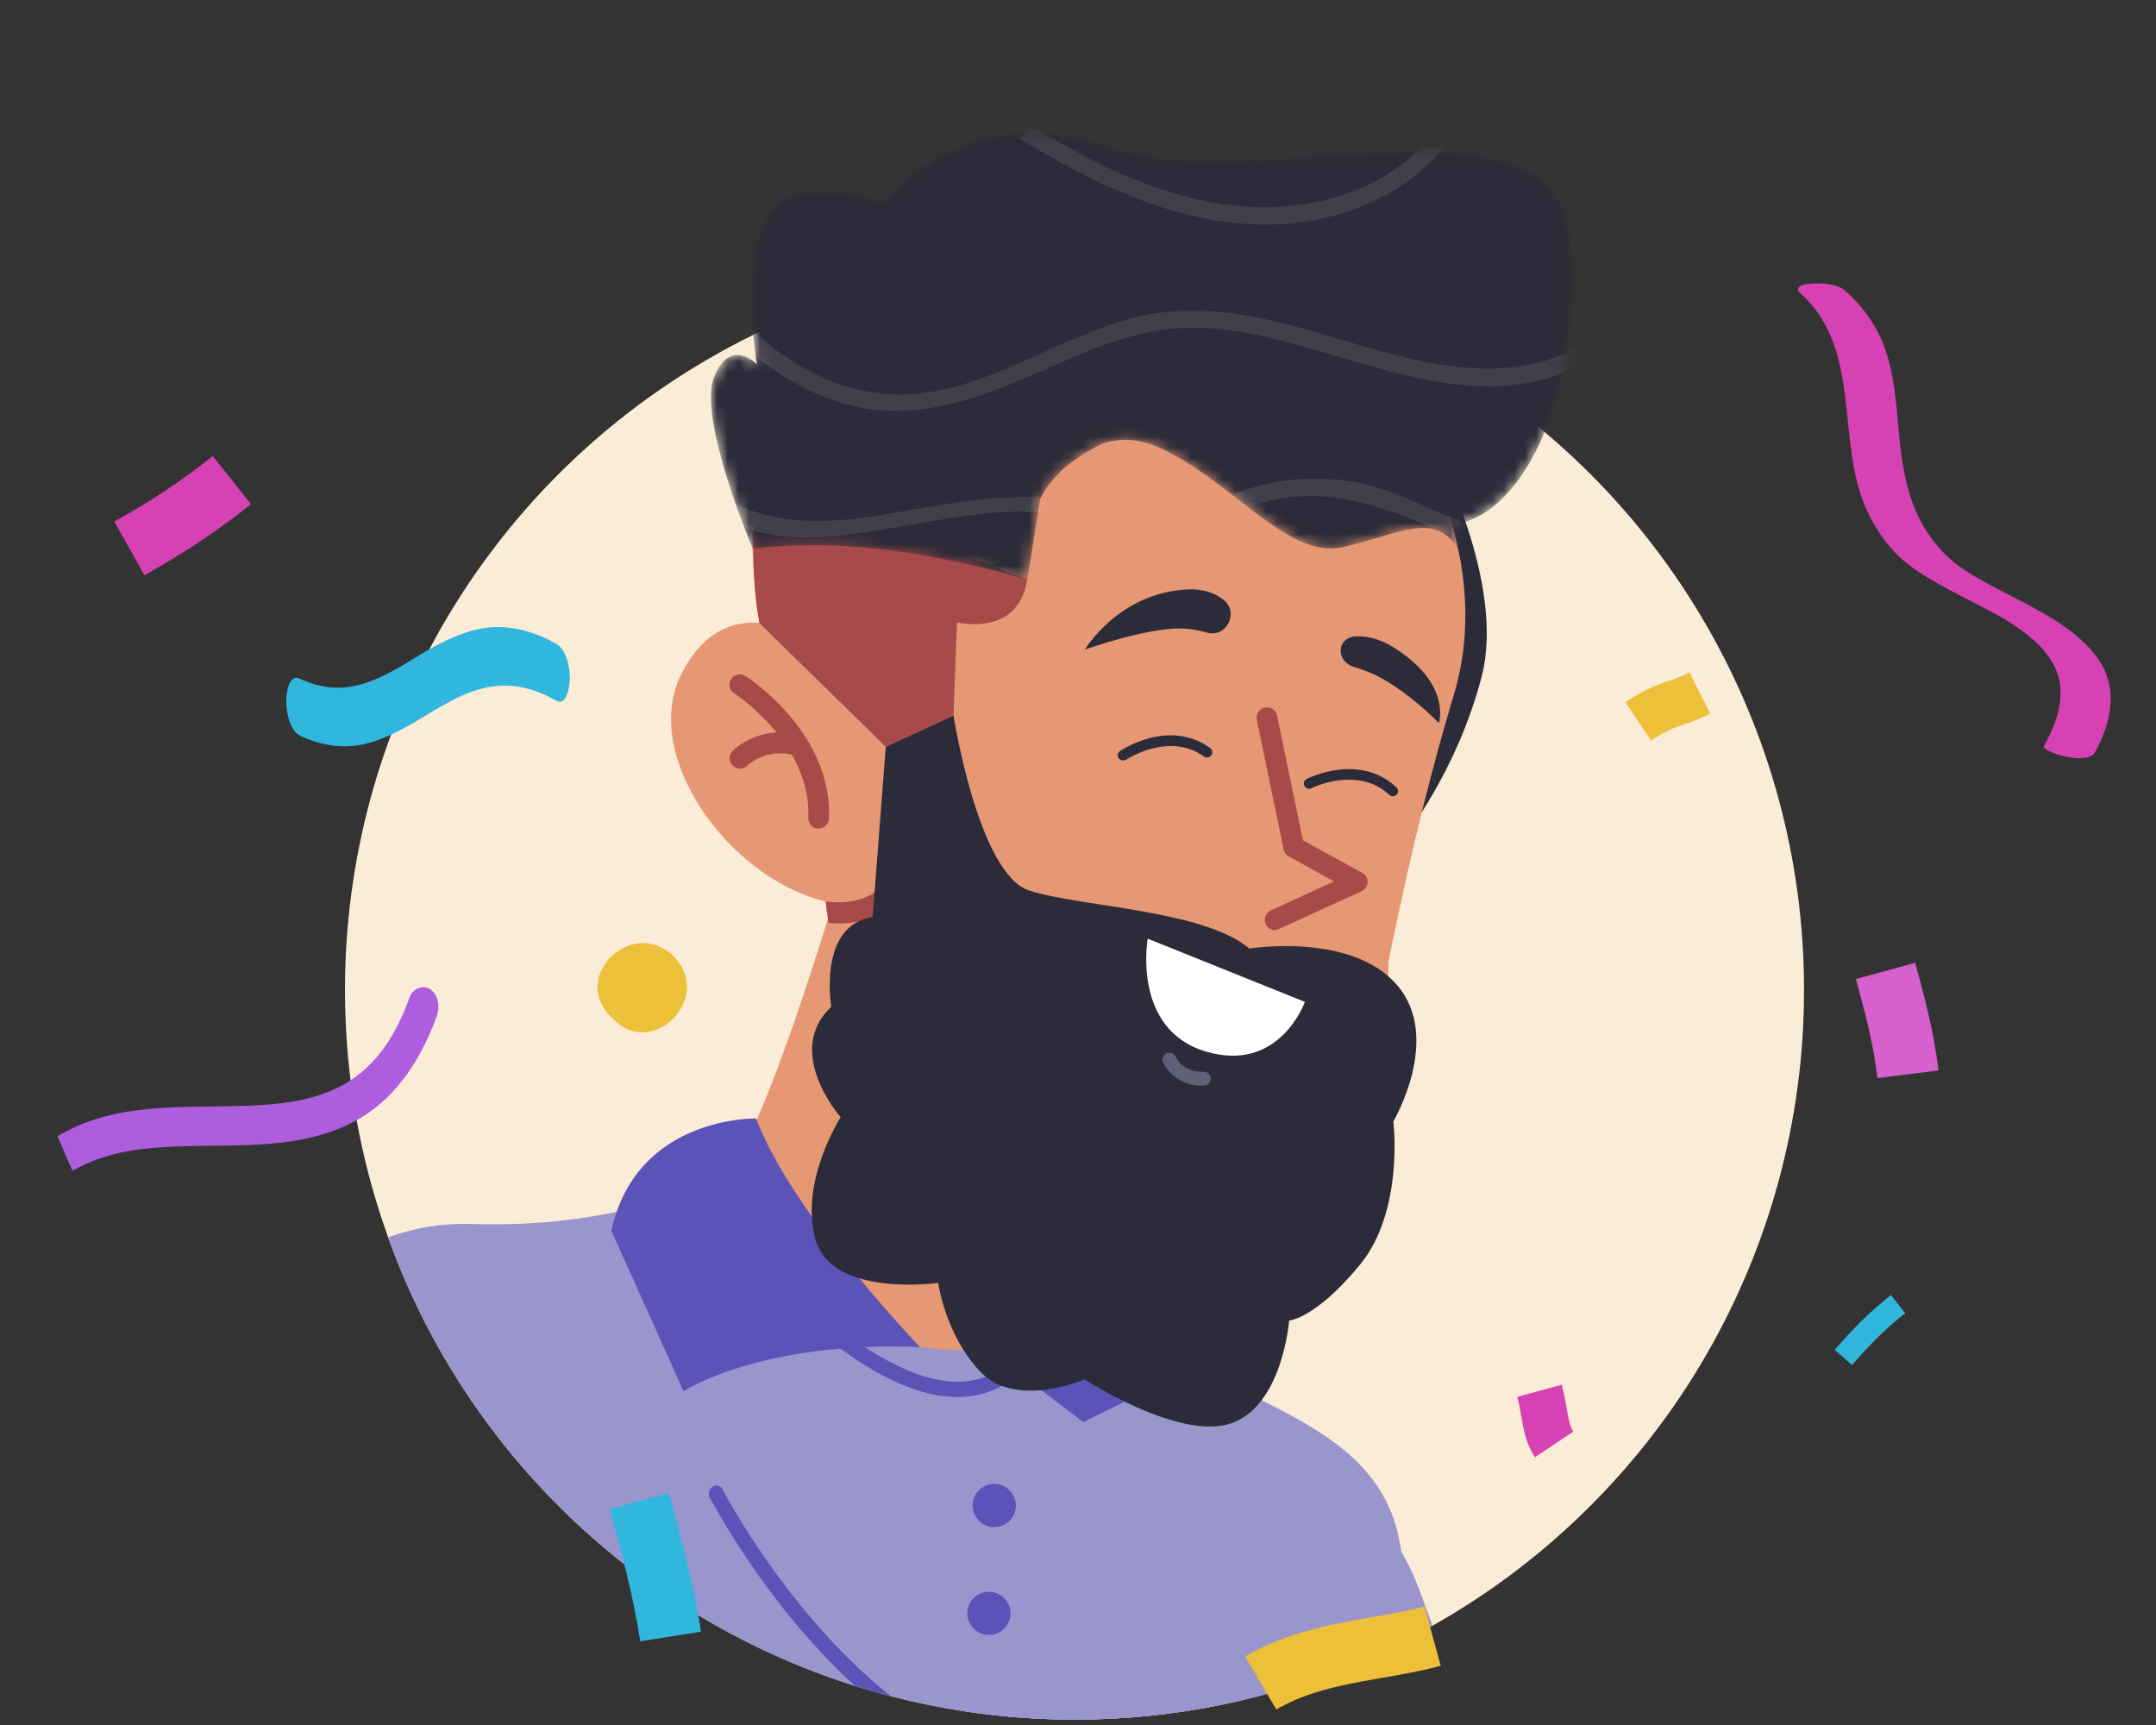 <svg width="200" height="160" viewBox="0 0 200 160" fill="none" xmlns="http://www.w3.org/2000/svg">
<rect x="0" y="0" width="200" height="160" fill="#333333" stroke="none"/>
<g clip-path="url(#clip0_501_54668)">
<g clip-path="url(#clip1_501_54668)">
<circle cx="99.676" cy="91.824" r="67.676" fill="#FAECD7"/>
<path d="M131.683 153.894L132.1 156.057L132.569 158.402L133.585 163.144C134.289 166.322 135.044 169.501 135.826 172.654C136.608 175.806 137.441 178.959 138.327 182.085C139.187 185.212 140.099 188.312 141.063 191.361C142.027 194.409 143.043 197.431 144.111 200.402C145.18 203.372 146.3 206.264 147.498 209.078C148.697 211.892 149.922 214.627 151.25 217.233C152.579 219.838 153.934 222.287 155.367 224.528C156.8 226.769 158.285 228.775 159.718 230.442C161.151 232.11 162.584 233.334 163.704 234.142C164.277 234.533 164.746 234.819 165.163 235.028C165.58 235.236 165.893 235.341 166.206 235.419C166.258 235.419 166.284 235.445 166.31 235.445L166.909 235.549L168.134 235.757L170.583 236.174L175.507 236.982L180.457 237.764L185.434 238.519C188.769 239.014 192.104 239.535 195.439 240.004L200.467 240.76C202.135 240.994 203.828 241.255 205.496 241.515L208.023 241.88L210.524 242.271C211.358 242.401 212.192 242.532 213.025 242.662C213.833 242.792 214.719 242.922 215.448 243.079L216.152 243.209C224.02 244.694 229.205 252.25 227.72 260.118C226.495 266.606 221.102 271.27 214.849 271.869L212.087 272.129C211.201 272.208 210.29 272.286 209.404 272.338C207.606 272.468 205.834 272.598 204.063 272.677L201.379 272.807L198.695 272.911C196.924 272.963 195.126 273.041 193.354 273.067C191.583 273.093 189.785 273.119 188.013 273.119C186.215 273.146 184.444 273.119 182.646 273.093C179.076 273.041 175.481 272.937 171.885 272.781C170.088 272.677 168.29 272.598 166.466 272.468L163.756 272.26L162.402 272.155L161.724 272.103L160.552 271.947C157.451 271.504 154.403 270.696 151.589 269.628C148.775 268.56 146.17 267.257 143.799 265.798C141.428 264.365 139.265 262.776 137.337 261.134C135.383 259.493 133.611 257.799 131.97 256.08C130.329 254.36 128.843 252.615 127.463 250.869C126.082 249.123 124.805 247.352 123.58 245.606C121.183 242.089 119.073 238.545 117.171 235.002C115.269 231.458 113.55 227.941 111.986 224.398C110.423 220.854 108.99 217.311 107.661 213.768C106.332 210.224 105.082 206.681 103.962 203.137C102.815 199.594 101.773 196.051 100.757 192.507C99.767 188.964 98.855 185.394 97.995 181.825C97.135 178.255 96.354 174.686 95.624 171.09C95.259 169.293 94.921 167.495 94.582 165.671L94.113 162.909L93.879 161.502L93.644 159.939C92.029 149.439 99.246 139.617 109.746 138.001C119.959 136.438 129.547 143.212 131.527 153.243L131.683 153.894Z" fill="#ED9168"/>
<path d="M90.416 165.228C92.918 173.905 103.339 203.659 112.485 218.562L152.686 199.568C152.686 199.568 138.956 167.782 131.791 147.798C129.446 141.284 124.365 136.074 117.826 133.833C113.422 132.322 108.081 132.009 102.193 134.797C90.625 140.32 89.374 153.087 89.504 159.366C89.583 161.346 89.869 163.326 90.416 165.228Z" fill="#9A96CD"/>
<path d="M130.13 146.151C130.208 154.358 121.298 169.261 115.513 201.465C115.357 202.272 115.227 203.08 115.07 203.888C114.758 205.659 114.471 207.483 114.185 209.385C114.08 210.115 113.976 210.87 113.872 211.652C113.611 213.528 113.351 215.482 113.116 217.488V217.514C113.038 218.166 112.96 218.843 112.882 219.494C112.595 222.022 112.335 224.601 112.1 227.285C111.892 229.63 111.709 232.053 111.527 234.528C111.449 235.778 111.371 237.055 111.293 238.332C111.214 239.66 111.162 240.989 111.084 242.344C110.433 256.752 109.599 290.467 110.772 309.382C84.847 325.77 30.654 326.786 -5.796 299.612C-7.906 286.741 -4.597 242.839 -3.451 229.76C-3.217 227.154 -2.956 224.575 -2.617 221.97C-1.08 209.489 1.447 197.114 4.496 184.243C4.678 183.539 4.834 182.836 5.017 182.132C7.57 171.554 10.462 160.611 13.432 148.991C19.32 125.985 29.82 113.114 43.733 113.531C50.195 113.74 55.484 112.906 59.496 111.864C59.992 111.733 60.434 111.603 60.903 111.473C65.671 110.092 68.511 108.555 68.511 108.555L98.604 114.287C100.48 118.56 103.294 121.556 106.499 123.901C106.863 124.161 107.202 124.422 107.567 124.656C117.363 131.326 130 132.785 130.13 146.151Z" fill="#9A96CD"/>
<path d="M92.231 141.649C93.339 141.649 94.237 140.751 94.237 139.643C94.237 138.535 93.339 137.637 92.231 137.637C91.123 137.637 90.225 138.535 90.225 139.643C90.225 140.751 91.123 141.649 92.231 141.649Z" fill="#5C53B8"/>
<path d="M93.743 149.645C93.743 150.765 92.831 151.651 91.737 151.651C90.616 151.651 89.731 150.739 89.731 149.645C89.731 148.525 90.642 147.639 91.737 147.639C92.831 147.639 93.743 148.525 93.743 149.645Z" fill="#5C53B8"/>
<path d="M93.114 164.783C88.163 163.194 83.291 160.172 78.627 155.743C70.603 148.161 65.887 138.964 65.835 138.885C65.652 138.547 65.782 138.104 66.121 137.895C66.46 137.687 66.851 137.817 67.033 138.156C67.085 138.234 71.723 147.249 79.591 154.674C90.039 164.549 100.956 167.128 111.977 162.308C112.316 162.152 112.706 162.334 112.837 162.699C112.967 163.064 112.785 163.481 112.446 163.637C106.089 166.425 99.653 166.816 93.348 164.862C93.244 164.836 93.192 164.81 93.114 164.783Z" fill="#5C53B8"/>
<path d="M86.746 129.38C79.659 128.025 72.546 120.365 72.156 119.948C71.895 119.661 71.921 119.218 72.182 118.932C72.442 118.645 72.859 118.645 73.12 118.932C73.25 119.062 85.105 131.881 92.66 127.087C92.973 126.878 93.39 126.983 93.572 127.347C93.755 127.686 93.624 128.129 93.312 128.337C91.253 129.588 88.987 129.796 86.746 129.38Z" fill="#5C53B8"/>
<path d="M56.361 142.326L56.517 144.984L56.726 147.85C56.882 149.778 57.013 151.706 57.169 153.634C57.508 157.49 57.898 161.372 58.341 165.228C58.55 167.156 58.81 169.084 59.045 170.986C59.279 172.914 59.54 174.816 59.826 176.718C60.373 180.522 61.025 184.3 61.728 188.026C62.432 191.751 63.187 195.425 64.073 199.047C64.516 200.844 64.959 202.616 65.454 204.388C65.923 206.133 66.418 207.879 66.965 209.573C68.034 212.96 69.206 216.216 70.509 219.213C71.811 222.209 73.218 224.971 74.677 227.264C76.136 229.556 77.648 231.328 78.846 232.37C79.445 232.917 79.966 233.256 80.383 233.491C80.435 233.517 80.487 233.569 80.54 233.569L80.618 233.621L80.644 233.647C80.644 233.647 80.644 233.647 80.67 233.647L80.722 233.673C81.035 233.803 81.321 233.96 81.66 234.09L82.155 234.298L82.676 234.507C83.015 234.637 83.406 234.767 83.77 234.924C85.255 235.471 86.871 235.966 88.538 236.487C90.206 236.982 91.951 237.451 93.749 237.894C97.319 238.806 101.044 239.613 104.822 240.343C108.6 241.072 112.456 241.776 116.338 242.427C118.266 242.74 120.22 243.053 122.175 243.365C124.129 243.678 126.083 243.99 128.063 244.277C131.997 244.85 135.957 245.423 139.918 245.919L151.694 247.456L152.033 247.508C159.953 248.55 165.529 255.793 164.487 263.714C163.575 270.774 157.687 275.959 150.834 276.272L149.167 276.35L147.552 276.402C146.483 276.428 145.415 276.48 144.373 276.506C142.263 276.559 140.126 276.611 138.016 276.611C133.795 276.637 129.548 276.611 125.301 276.48C123.191 276.428 121.054 276.35 118.918 276.272C116.781 276.168 114.671 276.063 112.534 275.907C108.262 275.621 103.963 275.308 99.638 274.813C95.312 274.344 90.935 273.771 86.454 273.015C81.973 272.233 77.439 271.296 72.593 269.889C71.994 269.706 71.368 269.524 70.743 269.341L69.805 269.055L68.841 268.716C68.216 268.508 67.564 268.273 66.913 268.039L66.783 267.987L66.627 267.934L66.314 267.804L65.689 267.544C65.272 267.361 64.855 267.179 64.438 266.997C61.155 265.485 58.185 263.609 55.58 261.577C50.343 257.513 46.486 252.927 43.36 248.446C40.233 243.938 37.784 239.405 35.7 234.95C33.616 230.468 31.896 226.039 30.385 221.636C29.629 219.421 28.926 217.233 28.274 215.044C27.623 212.855 27.024 210.667 26.477 208.478C25.356 204.127 24.366 199.776 23.506 195.451C22.647 191.126 21.917 186.801 21.266 182.502C20.953 180.34 20.64 178.203 20.354 176.041C20.067 173.878 19.833 171.742 19.598 169.579C19.129 165.28 18.739 160.981 18.452 156.656C18.296 154.494 18.165 152.331 18.087 150.169L17.957 146.886L17.905 145.218L17.879 143.394C17.67 132.764 26.112 123.984 36.742 123.775C47.086 123.567 55.684 131.592 56.309 141.831L56.361 142.326Z" fill="#E69773"/>
<path d="M13.479 145.14C13.687 154.181 16.136 185.602 21.165 202.329L64.91 194.252C64.91 194.252 59.777 160.017 57.953 138.861C57.354 131.982 53.785 125.625 48.027 121.795C44.171 119.216 39.064 117.522 32.681 118.721C20.096 121.092 15.615 133.103 14.13 139.226C13.635 141.18 13.426 143.16 13.479 145.14Z" fill="#9A96CD"/>
<path d="M64.905 194.931C64.593 194.931 64.306 194.697 64.254 194.384C61.701 179.872 58.157 147.877 58.131 147.538C58.079 147.174 58.366 146.835 58.73 146.809C59.095 146.757 59.434 147.043 59.486 147.408C59.512 147.721 63.029 179.69 65.583 194.15C65.635 194.514 65.4 194.853 65.036 194.931C64.983 194.931 64.957 194.931 64.905 194.931Z" fill="#5C53B8"/>
<path d="M65.361 112.939C69.556 117.916 75.861 121.928 80.421 123.674C87.534 126.41 96.132 125.211 102.176 122.423L103.635 111.533L103.922 109.318L104.495 105.097L80.264 84.28L78.858 83.081L77.92 82.273L77.451 83.185L76.903 84.228L76.982 84.697C73.699 95.04 70.234 105.853 65.361 112.939Z" fill="#E69773"/>
<path d="M70.131 103.743C70.131 103.743 59.032 103.482 56.713 114.165L63.409 129.042C63.409 129.042 70.6 124.326 85.347 124.951C85.373 124.951 73.57 112.784 70.131 103.743Z" fill="#5C53B8"/>
<path d="M91.6 125.237C91.6 125.237 101.995 118.567 103.48 112.705C103.48 112.705 109.681 118.411 109.551 127.426L100.484 131.907C100.458 131.907 96.107 128.52 91.6 125.237Z" fill="#5C53B8"/>
<path d="M133.076 41.605C133.076 41.605 139.707 53.969 137.451 62.733C135.189 71.518 130.242 77.696 130.242 77.696C130.242 77.696 127.917 56.219 133.076 41.605Z" fill="#2B2B39"/>
<path d="M110.377 116.151C109.648 116.209 108.909 116.218 108.133 116.194C94.146 115.738 79.334 99.202 76.861 85.58C76.822 85.385 76.787 85.169 76.769 84.98C76.707 84.526 76.644 84.072 76.582 83.618C76.517 83.601 76.453 83.583 76.388 83.566C67.469 81.291 59.461 70.031 63.189 62.559C65.215 58.522 67.997 57.587 70.431 57.779C70.099 55.411 69.88 53.051 69.798 50.865C69.743 49.354 69.789 47.893 69.898 46.541C71.102 33.284 83.431 15.964 108.246 24.201C125.242 29.837 133.179 40.849 135.319 51.158C136.301 55.91 136.062 60.495 134.892 64.348C132.79 71.334 131.09 78.451 130.043 83.304C129.697 84.938 129.399 86.308 129.177 87.307C128.929 88.576 128.783 89.296 128.783 89.296C128.978 100.42 123.732 115.103 110.377 116.151Z" fill="#E69773"/>
<path d="M70.273 44.062C70.273 44.062 70.279 44.041 70.273 44.062L95.295 53.759C94.422 59.165 88.778 57.721 88.778 57.721L88.45 66.334L82.183 69.281L70.457 57.807C69.613 53.484 69.853 48.806 70.273 44.062Z" fill="#A8494A"/>
<g opacity="0.5">
<g opacity="0.5">
<g opacity="0.5">
<g opacity="0.5">
<g opacity="0.5">
<g opacity="0.5">
<g opacity="0.5">
<path opacity="0.5" d="M105.603 80.004C105.335 81.175 102.192 81.483 98.581 80.7C94.948 79.911 92.225 78.306 92.492 77.135C92.76 75.964 95.904 75.656 99.515 76.439C103.148 77.228 105.871 78.833 105.603 80.004Z" fill="#A8494A"/>
</g>
</g>
</g>
</g>
</g>
</g>
</g>
<g opacity="0.5">
<g opacity="0.5">
<g opacity="0.5">
<g opacity="0.5">
<g opacity="0.5">
<g opacity="0.5">
<g opacity="0.5">
<path opacity="0.5" d="M129.208 87.37C126.741 86.525 125.127 85.333 125.326 84.419C125.525 83.506 127.494 83.113 130.073 83.367C129.712 84.973 129.414 86.343 129.208 87.37Z" fill="#A8494A"/>
</g>
</g>
</g>
</g>
</g>
</g>
</g>
<path d="M83.269 83.52C82.539 84.268 81.743 84.745 80.94 85.082C79.468 85.678 77.963 85.712 76.865 85.602C76.825 85.407 76.791 85.191 76.772 85.001C76.688 84.542 76.647 84.093 76.606 83.645C76.542 83.628 76.477 83.61 76.413 83.593C76.698 83.647 77.037 83.668 77.447 83.686C77.97 83.711 78.574 83.689 79.207 83.559C80.133 83.37 81.094 82.96 81.911 82.143C82.29 81.761 82.888 81.761 83.27 82.139C83.647 82.539 83.647 83.138 83.269 83.52Z" fill="#A8494A"/>
<path d="M88.451 66.36C88.451 66.36 90.743 81.084 95.491 82.609C100.238 84.134 111.635 84.38 115.894 87.984C115.894 87.984 125.331 86.438 129.584 91.353C133.837 96.267 129.252 104.015 129.252 104.015C129.252 104.015 130.278 112.3 126.149 117.316C122.02 122.333 119.585 122.486 119.585 122.486C119.585 122.486 118.988 130.382 114.198 132.022C109.409 133.662 100.606 127.943 100.606 127.943C100.606 127.943 94.299 130.695 90.98 127.274C87.683 123.858 87.032 118.988 87.032 118.988C87.032 118.988 77.22 120.387 75.665 115.022C74.111 109.657 77.982 103.628 77.982 103.628C77.982 103.628 72.653 97.573 77.113 93.382C77.113 93.382 75.828 85.81 80.953 85.066L82.168 69.279L88.451 66.36Z" fill="#2B2B39"/>
<path d="M106.463 87.064C106.463 87.064 104.973 95.458 111.831 97.526C118.689 99.593 121.05 92.929 121.05 92.929L106.463 87.064Z" fill="white"/>
<path d="M109.706 100.315C108.417 99.716 107.913 98.591 107.881 98.537C107.741 98.2 107.888 97.825 108.224 97.685C108.54 97.54 108.936 97.692 109.076 98.029C109.102 98.105 109.763 99.502 111.652 99.409C112.003 99.388 112.322 99.658 112.316 100.025C112.337 100.376 112.068 100.695 111.701 100.688C110.886 100.723 110.236 100.572 109.706 100.315Z" fill="#5F5F75"/>
<path d="M75.564 76.778C75.21 76.638 74.963 76.272 74.986 75.841C75.295 69.019 68.19 64.353 68.11 64.308C67.656 64.026 67.542 63.42 67.819 62.987C68.102 62.534 68.708 62.42 69.14 62.697C69.476 62.902 77.248 68 76.894 75.938C76.869 76.46 76.414 76.868 75.886 76.865C75.773 76.857 75.665 76.829 75.564 76.778Z" fill="#A8494A"/>
<path d="M68.285 71.205C68.183 71.155 68.06 71.099 67.97 71.006C67.588 70.627 67.587 70.029 67.966 69.647C68.065 69.535 70.527 67.134 74.268 68.205C74.783 68.343 75.076 68.882 74.938 69.397C74.8 69.913 74.261 70.206 73.746 70.068C71.051 69.3 69.329 71.002 69.323 71.023C69.065 71.299 68.633 71.368 68.285 71.205Z" fill="#A8494A"/>
<path d="M117.915 86.196C117.706 86.117 117.526 85.931 117.421 85.719C117.203 85.246 117.407 84.656 117.901 84.443L123.755 81.754L119.544 79.428C119.304 79.295 119.113 79.06 119.075 78.773L116.586 66.759C116.471 66.245 116.814 65.738 117.328 65.623C117.842 65.507 118.349 65.85 118.464 66.364L120.863 77.941L126.362 80.956C126.683 81.134 126.871 81.461 126.865 81.827C126.859 82.194 126.632 82.525 126.296 82.665L118.714 86.134C118.436 86.313 118.14 86.302 117.915 86.196Z" fill="#A8494A"/>
<path d="M121.206 73.103C121.12 73.051 121.058 72.993 121.007 72.884C120.876 72.648 120.976 72.356 121.217 72.249C121.413 72.153 126.104 69.82 129.536 73.026C129.724 73.2 129.75 73.51 129.554 73.704C129.381 73.892 129.071 73.918 128.877 73.722C125.924 70.983 121.688 73.084 121.648 73.118C121.492 73.18 121.343 73.167 121.206 73.103Z" fill="#2B2B39"/>
<path d="M104.012 70.507C103.932 70.478 103.841 70.403 103.773 70.322C103.619 70.092 103.673 69.811 103.903 69.658C104.093 69.539 108.426 66.636 112.257 69.38C112.463 69.525 112.512 69.829 112.373 70.058C112.228 70.263 111.924 70.313 111.696 70.174C108.424 67.829 104.483 70.442 104.443 70.476C104.311 70.532 104.144 70.549 104.012 70.507Z" fill="#2B2B39"/>
<path d="M125.679 61.886C123.845 61.36 123.961 59.086 125.829 59.024C126.804 58.995 127.973 59.24 129.225 60.02C134.712 63.42 133.472 67.049 133.472 67.049C133.472 67.049 130.504 63.999 127.475 62.555C126.814 62.258 126.212 62.046 125.679 61.886Z" fill="#2B2B39"/>
<path d="M111.957 58.673C113.755 59.202 114.984 56.803 113.509 55.644C112.743 55.035 111.663 54.598 110.184 54.67C103.767 54.969 100.638 60.252 100.638 60.252C100.638 60.252 106.839 58.023 110.098 58.321C110.835 58.394 111.455 58.525 111.957 58.673Z" fill="#2B2B39"/>
<mask id="mask0_501_54668" style="mask-type:alpha" maskUnits="userSpaceOnUse" x="65" y="12" width="81" height="42">
<path d="M66.23 35.015C64.715 38.867 69.825 50.894 69.825 50.894C77.076 50.029 85.099 50.843 95.296 53.76L96.501 46.257C97.568 44.08 99.589 42.55 101.602 41.478C103.132 40.668 105.234 40.38 107.941 41.703C110.495 42.942 112.792 44.724 114.938 46.388C118.406 49.078 121.478 51.461 124.599 50.747C125.724 50.494 126.782 50.177 127.77 49.881C131.214 48.848 133.801 48.072 135.345 51.187C135.172 50.346 134.961 49.501 134.709 48.655C141.628 47.894 146.887 35.711 145.638 22.135C144.784 12.984 133.639 13.714 122.123 14.468C115.042 14.931 107.821 15.404 102.767 13.594C89.494 8.841 81.933 18.761 81.933 18.761C81.933 18.761 74.588 15.849 71.522 19.562C68.456 23.274 70.214 33.804 70.214 33.804C70.214 33.804 67.746 31.163 66.23 35.015Z" fill="#2B2B39"/>
</mask>
<g mask="url(#mask0_501_54668)">
<path d="M66.23 35.015C64.715 38.867 69.825 50.894 69.825 50.894C77.076 50.029 85.099 50.843 95.296 53.76L96.501 46.257C97.568 44.08 99.589 42.55 101.602 41.478C103.132 40.668 105.234 40.38 107.941 41.703C110.495 42.942 112.792 44.724 114.938 46.388C118.406 49.078 121.478 51.461 124.599 50.747C125.724 50.494 126.782 50.177 127.77 49.881C131.214 48.848 133.801 48.072 135.345 51.187C135.172 50.346 134.961 49.501 134.709 48.655C141.628 47.894 146.887 35.711 145.638 22.135C144.784 12.984 133.639 13.714 122.123 14.468C115.042 14.931 107.821 15.404 102.767 13.594C89.494 8.841 81.933 18.761 81.933 18.761C81.933 18.761 74.588 15.849 71.522 19.562C68.456 23.274 70.214 33.804 70.214 33.804C70.214 33.804 67.746 31.163 66.23 35.015Z" fill="#2B2B39"/>
<g opacity="0.1">
<path d="M94.613 12.876C100.886 16.679 107.519 20.035 114.942 20.723C122.151 21.395 129.652 19.042 134.165 13.428C133.399 13.496 132.654 13.553 131.877 13.601C127.212 18.389 120.042 19.947 113.317 18.916C106.941 17.959 101.198 15.014 95.723 11.695C95.332 12.082 94.942 12.469 94.613 12.876Z" fill="white"/>
<path d="M66.188 29.345C67.382 30.652 68.68 31.902 70.052 33.01C72.25 34.773 74.658 36.207 77.344 37.147C84.59 39.67 91.31 36.776 97.943 33.837C101.962 32.042 106.056 30.416 110.506 30.403C114.711 30.371 118.825 31.516 122.83 32.695C122.859 32.71 122.909 32.719 122.938 32.734C129.812 34.749 137.563 37.355 144.653 34.729C146.586 34.011 148.404 32.922 149.896 31.55C149.837 30.898 149.728 30.237 149.561 29.618C148.45 30.824 147.104 31.815 145.612 32.565C141.486 34.632 136.657 34.426 132.247 33.564C128.09 32.744 124.004 31.302 119.881 30.207C115.629 29.081 111.31 28.358 106.851 29.116C98.121 30.62 90.509 37.67 81.317 36.444C77.471 35.934 74.044 34.146 71.071 31.737C69.891 30.785 68.799 29.734 67.766 28.641C67.189 28.867 66.685 29.095 66.188 29.345Z" fill="white"/>
<path d="M112.387 46.72C112.93 47.007 113.488 47.337 114.008 47.703C115.396 47.082 116.854 46.607 118.394 46.322C120.741 45.858 122.924 45.949 125.036 46.349C126.614 46.651 128.145 47.111 129.688 47.687C130.988 48.171 132.279 48.705 133.627 49.27C134.975 49.834 136.347 50.32 137.743 50.654C137.905 50.173 138.204 49.745 138.605 49.261C138.533 49.26 138.476 49.23 138.425 49.221C134.91 48.465 131.76 46.567 128.363 45.415C127.508 45.129 126.645 44.893 125.751 44.715C125.167 44.608 124.568 44.53 123.976 44.474C119.932 44.097 115.927 44.93 112.387 46.72Z" fill="white"/>
<path d="M127.713 58.086C131.444 58.536 135.237 57.793 138.583 55.991C138.385 55.429 138.23 54.927 138.059 54.453C134.88 56.251 131.255 56.918 127.683 56.443C127.714 57.008 127.717 57.558 127.713 58.086Z" fill="white"/>
<path d="M60.743 41.888C62.782 45.304 65.944 48.013 69.876 49.19C70.092 49.267 70.323 49.316 70.56 49.386C70.869 49.458 71.179 49.53 71.51 49.595C80.499 51.171 93.461 44.692 101.764 48.924C102.29 48.689 102.846 48.397 103.424 48.098C96.708 44.118 86.874 47.162 79.473 48.088C76.818 48.407 74.191 48.43 71.706 47.906C71.144 47.792 70.569 47.635 70.037 47.465C67.672 46.712 65.509 45.37 63.716 43.29C62.855 42.288 62.14 41.216 61.542 40.06C61.248 40.654 60.981 41.263 60.743 41.888Z" fill="white"/>
</g>
</g>
<path d="M167.608 242.453L194.226 129.839L364.752 124.711C369.043 124.676 372.182 128.688 371.206 132.875L344.587 245.488C343.89 248.489 341.203 250.617 338.098 250.617H174.097C169.806 250.617 166.631 246.605 167.608 242.453ZM167.608 242.453L168.26 242.607M167.608 242.453L168.26 242.607M168.26 242.607L194.879 129.994L194.879 129.991C195.506 127.297 197.92 125.381 200.715 125.381H364.752H364.757V125.381C368.603 125.35 371.433 128.947 370.553 132.721C370.553 132.722 370.553 132.722 370.553 132.722L343.935 245.334L343.934 245.336C343.308 248.031 340.894 249.946 338.098 249.946H174.097C170.237 249.946 167.383 246.336 168.26 242.607M168.26 242.607L168.26 242.607M168.26 242.607L168.26 242.607" fill="white" stroke="#A7C6DB" stroke-width="1.34"/>
<path d="M207.24 124.676L178.877 250.581H174.098C169.807 250.581 166.632 246.569 167.609 242.418L194.228 129.804C194.925 126.804 197.612 124.676 200.716 124.676H207.24Z" fill="#A7C6DB"/>
</g>
<path d="M56.902 94.529C60.409 98.207 66.015 92.803 62.723 88.955C58.895 84.675 52.538 90.658 56.902 94.529Z" fill="#ECC038"/>
<path d="M177 99.643C176.545 96.025 175.728 93.041 174.911 90.057" stroke="#D660CD" stroke-width="5.704" stroke-miterlimit="10"/>
<path d="M12 50.866C15.714 48.784 18.432 46.974 21.512 44.531" stroke="#D642B4" stroke-width="5.704" stroke-miterlimit="10"/>
<path d="M62.213 151.789C61.486 147.177 60.397 143.198 59.307 139.219" stroke="#31B7DE" stroke-width="5.704" stroke-miterlimit="10"/>
<path d="M116.95 156.107C122.023 153.12 127.913 153.117 132.896 151.758" stroke="#ECC038" stroke-width="5.704" stroke-miterlimit="10"/>
<path d="M151.976 66.913C154.694 65.103 155.328 65.465 157.684 64.288" stroke="#ECC038" stroke-width="4.278" stroke-miterlimit="10"/>
<path d="M144.172 133.973C143.265 132.616 143.355 130.988 142.81 128.999" stroke="#D642B4" stroke-width="4.278" stroke-miterlimit="10"/>
<path d="M1.259 114.365C2.909 111.51 5.073 109.242 7.967 107.961C10.694 106.752 13.331 106.466 16.345 106.345C22.134 106.108 28.37 106.764 33.543 103.633C36.992 101.543 39.166 97.962 40.513 94.254C40.817 93.428 40.705 92.315 39.927 91.779C39.208 91.286 38.285 91.708 38.002 92.496C36.841 95.689 35.258 98.413 32.447 100.254C31.951 100.576 31.546 100.799 30.852 101.1C30.235 101.37 29.595 101.593 28.943 101.776C27.686 102.135 26.502 102.308 25.032 102.436C19.203 102.935 13.082 102.034 7.525 104.292C3.917 105.762 1.102 108.508 -0.827 111.85C-1.286 112.638 -1.376 113.678 -0.743 114.425C-0.24 115.031 0.811 115.134 1.259 114.365Z" fill="#AD5DDD"/>
<path d="M194.317 69.812C195.95 66.914 196.57 63.565 194.381 60.773C192.345 58.169 189.158 56.638 186.295 55.142C184.845 54.383 183.565 53.738 182.267 52.889C180.72 51.873 179.518 50.592 178.549 49.007C176.563 45.743 176.321 42.003 175.982 38.301C175.801 36.308 175.538 34.312 174.884 32.411C174.148 30.27 172.859 28.495 171.191 26.982C170.456 26.311 168.942 26.238 168.006 26.301C167.464 26.336 166.288 26.54 167.03 27.214C172.9 32.54 170.151 41.024 173.29 47.581C174.138 49.349 175.385 51.067 176.934 52.285C178.183 53.265 179.596 54.045 180.991 54.798C183.787 56.307 186.686 57.489 188.999 59.696C190.052 60.708 190.912 62.029 191.095 63.502C191.351 65.511 190.572 67.477 189.607 69.194C189.309 69.73 193.617 71.051 194.317 69.812Z" fill="#D642B4"/>
<path d="M27.88 68.263C29.453 69 31.222 69.378 32.952 69.163C34.553 68.967 36.056 68.295 37.462 67.543C40.203 66.074 42.677 64.057 45.828 63.653C47.897 63.388 49.824 63.99 51.62 64.997C52.633 65.565 52.87 63.4 52.865 62.893C52.852 61.828 52.572 60.258 51.541 59.679C49.859 58.737 47.997 58.138 46.049 58.162C44.372 58.181 42.807 58.741 41.308 59.449C38.526 60.769 36.093 62.876 33.109 63.577C31.247 64.01 29.51 63.751 27.795 62.942C26.745 62.453 26.538 64.476 26.55 65.045C26.57 66.039 26.841 67.772 27.88 68.263Z" fill="#31B7DE"/>
<path d="M170.999 125.908C172.63 124.041 174.016 122.589 176.072 120.965" stroke="#31B7DE" stroke-width="2.139" stroke-miterlimit="10"/>
</g>
<defs>
<clipPath id="clip0_501_54668">
<rect width="200" height="160" rx="80" fill="white"/>
</clipPath>
<clipPath id="clip1_501_54668">
<path d="M32 3H167.351V91.824C167.351 129.201 137.052 159.5 99.676 159.5C62.299 159.5 32 129.201 32 91.824V3Z" fill="white"/>
</clipPath>
</defs>
</svg>
